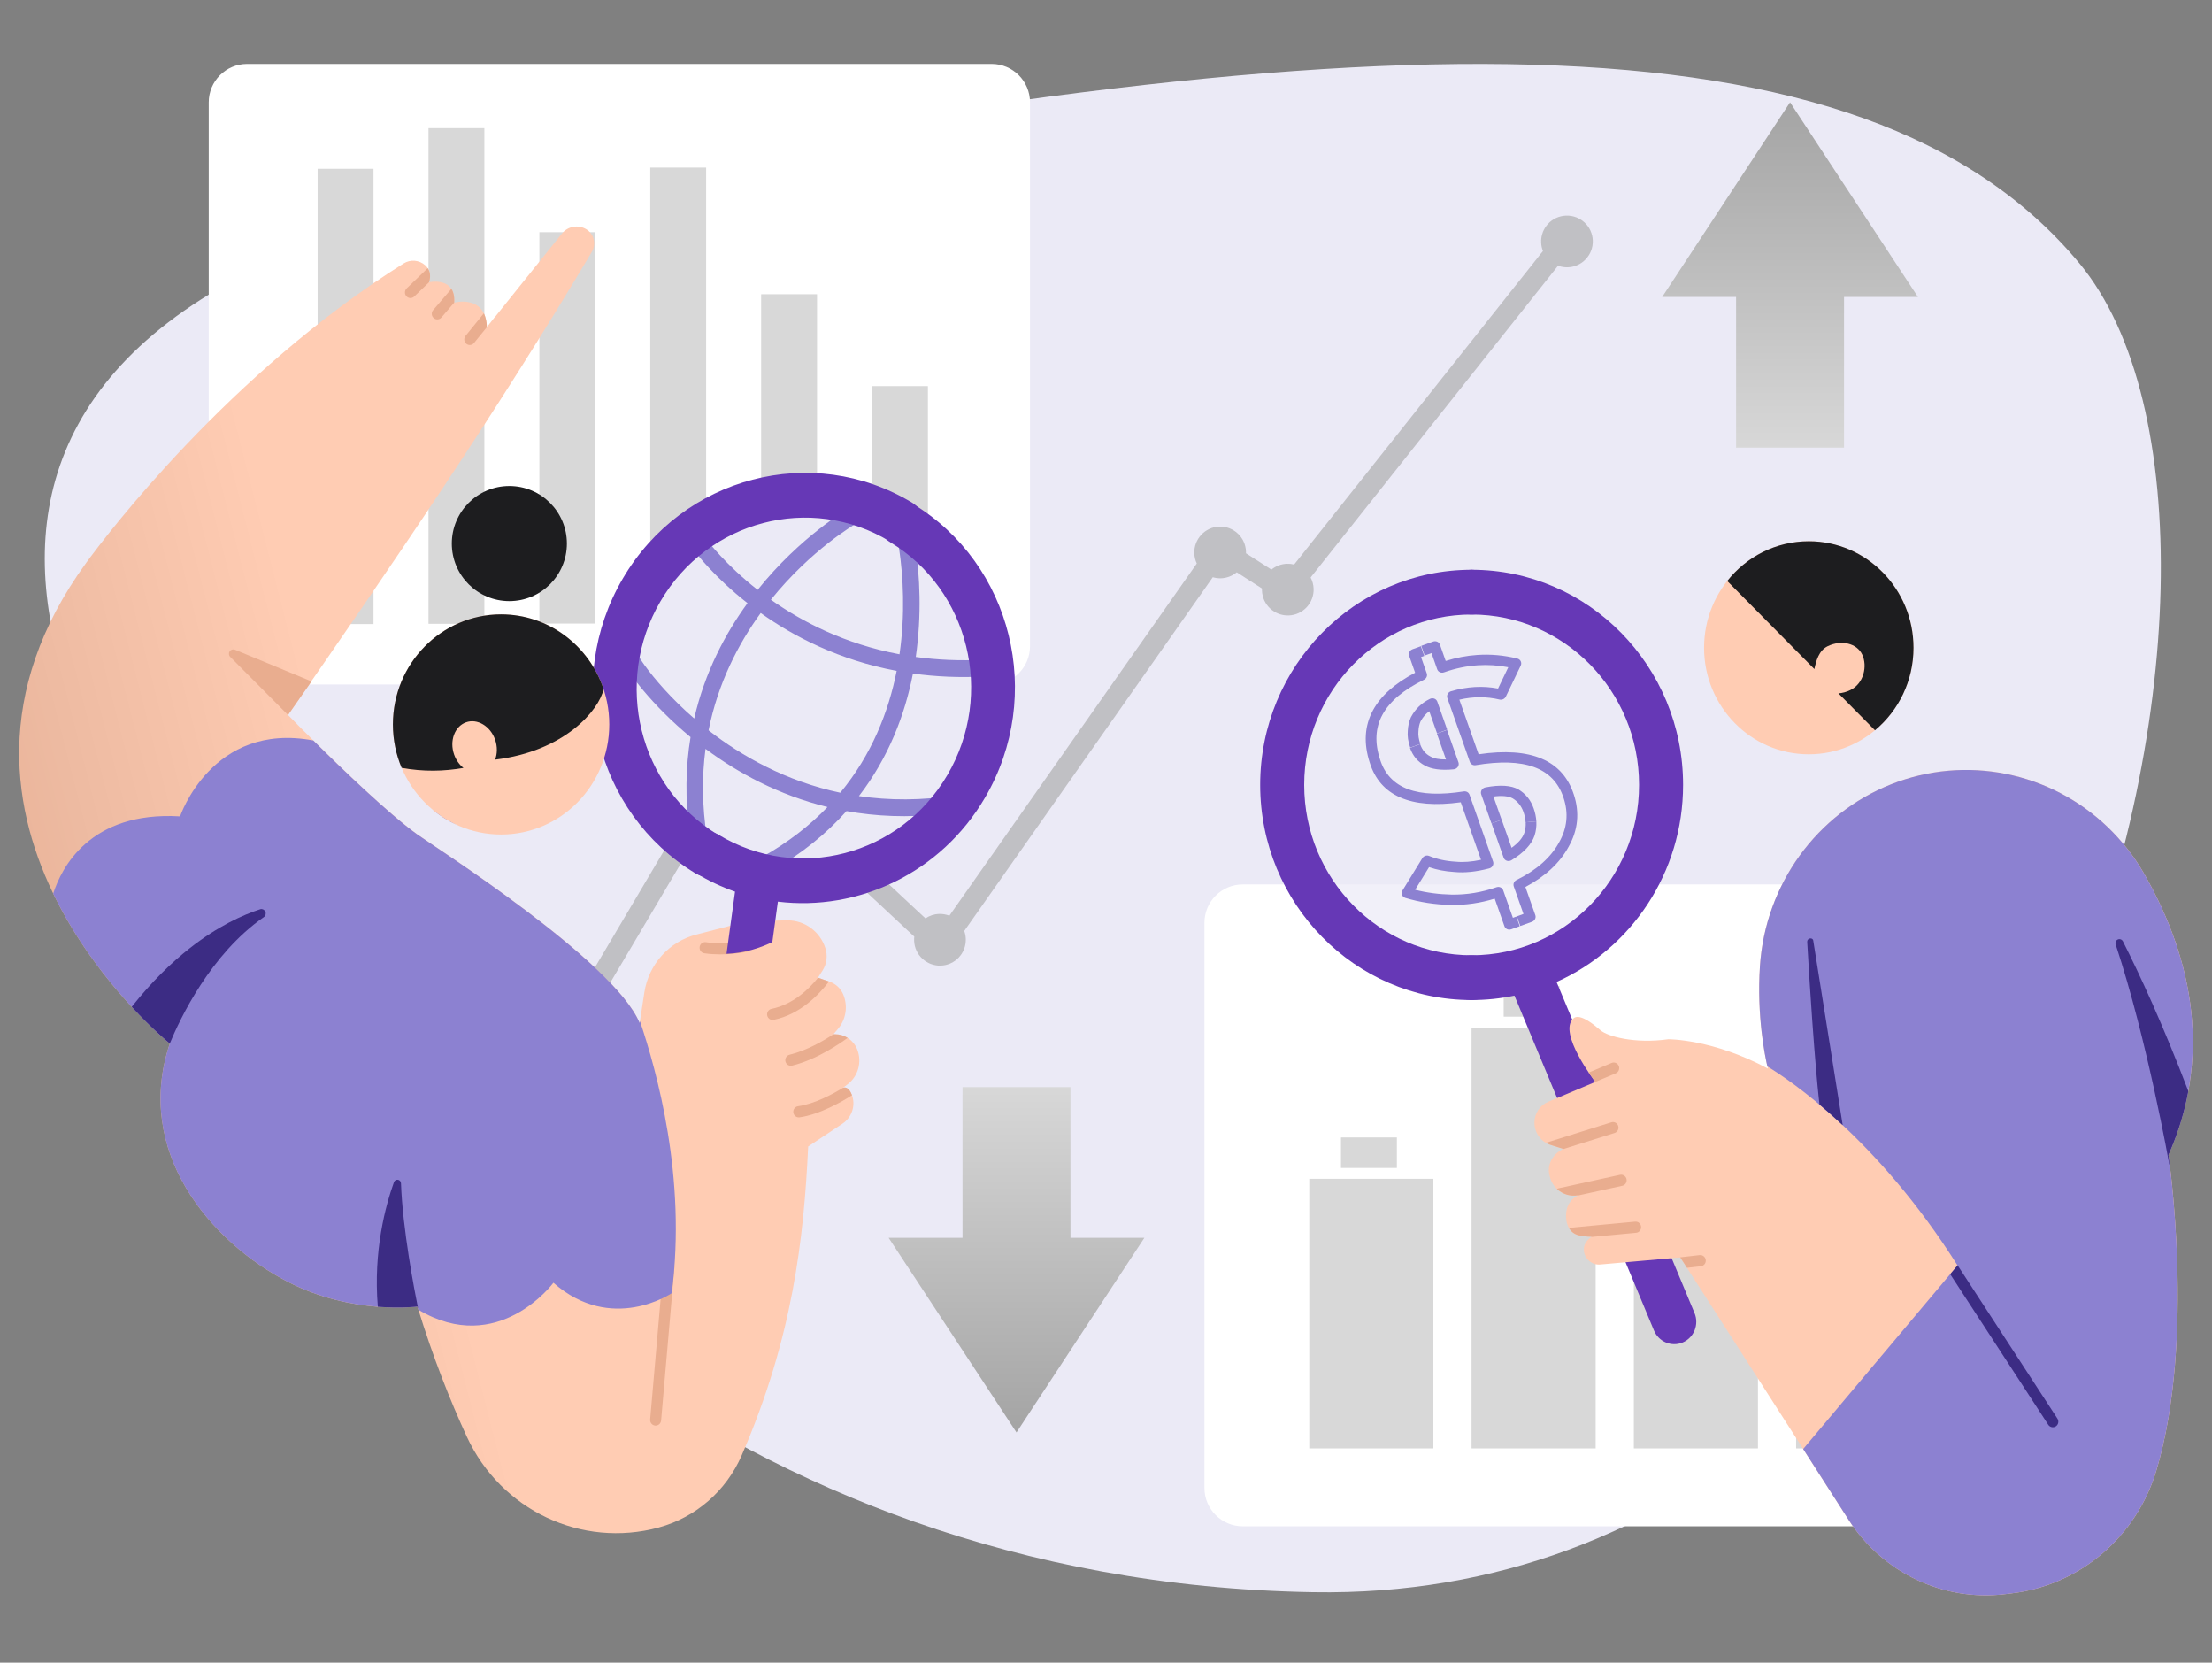 <svg width="346" height="260" viewBox="0 0 346 260" fill="none" xmlns="http://www.w3.org/2000/svg">
<rect x="0" y="0" width="346" height="260" fill="#808080" stroke="none"/>
<path d="M77.872 29.939C-30.665 51.794 9.186 122.63 42.679 155.316C58.32 185.888 112.759 247.422 205.383 248.983C321.162 250.934 361.185 84.393 325.243 41.159C291.58 0.667 213.543 2.619 77.872 29.939Z" fill="#EBEAF6"/>
<path d="M306.384 138.301H194.397C191.084 138.301 188.397 140.987 188.397 144.301V232.678C188.397 235.991 191.084 238.678 194.397 238.678H306.384C309.698 238.678 312.384 235.991 312.384 232.678V144.301C312.384 140.987 309.698 138.301 306.384 138.301Z" fill="white"/>
<path fill-rule="evenodd" clip-rule="evenodd" d="M224.207 184.337H204.793V226.496H224.207V184.337ZM300.364 186.337H280.949V226.496H300.364V186.337ZM274.979 175.089H255.563V226.496H274.979V175.089ZM249.593 160.694H230.177V226.496H249.593V160.694ZM294.901 179.724H286.16V184.499H294.901V179.724ZM218.497 177.869H209.756V182.641H218.497V177.869ZM269.642 168.931H260.901V173.706H269.642V168.931ZM243.942 154.206H235.203V158.981H243.942V154.206Z" fill="#D8D8D8"/>
<g opacity="0.6">
<path fill-rule="evenodd" clip-rule="evenodd" d="M241.347 39.253C241.18 38.834 241.082 38.381 241.064 37.905C240.983 35.675 242.726 33.799 244.956 33.718C247.185 33.636 249.062 35.38 249.143 37.61C249.225 39.839 247.48 41.716 245.251 41.797C244.709 41.817 244.189 41.729 243.708 41.553L205.006 90.305C205.284 90.829 205.452 91.421 205.475 92.053C205.556 94.283 203.812 96.159 201.583 96.241C199.353 96.322 197.477 94.578 197.396 92.349C197.392 92.238 197.391 92.129 197.397 92.02L193.448 89.489C192.783 90.045 191.936 90.394 191.003 90.428C190.551 90.444 190.114 90.386 189.704 90.264L150.828 145.583C150.967 145.969 151.049 146.381 151.065 146.812C151.146 149.04 149.403 150.917 147.173 150.999C144.943 151.08 143.068 149.336 142.986 147.107C142.978 146.889 142.987 146.675 143.012 146.468L116.914 122.155C116.363 122.472 115.728 122.664 115.048 122.689C114.642 122.704 114.246 122.658 113.872 122.558L72.524 192.413C72.904 193.003 73.135 193.699 73.163 194.451C73.244 196.68 71.5 198.557 69.27 198.638C67.041 198.72 65.165 196.975 65.083 194.746C65.001 192.516 66.746 190.639 68.975 190.558C69.25 190.548 69.519 190.566 69.781 190.609L111.293 120.475C111.037 119.969 110.883 119.4 110.861 118.797C110.78 116.567 112.524 114.69 114.753 114.609C116.983 114.527 118.86 116.272 118.942 118.502C118.954 118.838 118.923 119.167 118.858 119.483L144.759 143.613C145.365 143.2 146.091 142.949 146.878 142.92C147.45 142.899 147.998 142.997 148.499 143.194L187.202 88.12C186.973 87.638 186.835 87.103 186.815 86.535C186.733 84.306 188.478 82.43 190.708 82.348C192.937 82.266 194.814 84.01 194.895 86.24C194.899 86.334 194.899 86.428 194.896 86.521L198.876 89.073C199.536 88.532 200.37 88.195 201.288 88.161C201.681 88.147 202.063 88.189 202.426 88.281L241.347 39.253Z" fill="#A3A3A3"/>
</g>
<path d="M155.113 10H38.649C35.336 10 32.649 12.686 32.649 16V101.041C32.649 104.355 35.336 107.041 38.649 107.041H155.113C158.427 107.041 161.113 104.355 161.113 101.041V16C161.113 12.686 158.427 10 155.113 10Z" fill="white"/>
<path fill-rule="evenodd" clip-rule="evenodd" d="M58.423 26.399H49.682V97.589H58.423V26.399ZM75.766 20.045H67.026V97.551H75.766V20.045ZM93.11 36.31H84.37V97.51H93.11V36.31ZM110.455 26.213H101.713V97.466H110.455V26.213ZM127.799 46.011H119.058V97.417H127.799V46.011ZM145.141 60.379H136.4V97.364H145.141V60.379Z" fill="#D8D8D8"/>
<path fill-rule="evenodd" clip-rule="evenodd" d="M288.443 70H271.557V46.433H260L280 16L300 46.433H288.443V70Z" fill="url(#paint0_linear_1798_150143)"/>
<path fill-rule="evenodd" clip-rule="evenodd" d="M150.557 170L167.443 170L167.443 193.567L179 193.567L159 224L139 193.567L150.557 193.567L150.557 170Z" fill="url(#paint1_linear_1798_150143)"/>
<g opacity="0.7">
<path d="M230.75 151.984C246.825 151.984 259.857 138.728 259.857 122.377C259.857 106.025 246.825 92.769 230.75 92.769C214.674 92.769 201.643 106.025 201.643 122.377C201.643 138.728 214.674 151.984 230.75 151.984Z" fill="#EBEAF6"/>
</g>
<path fill-rule="evenodd" clip-rule="evenodd" d="M223.912 102.125L222.848 102.509L222.314 100.994L224.17 100.325C224.61 100.167 225.084 100.378 225.232 100.796L226.135 103.358C227.785 102.842 229.432 102.529 231.073 102.419C233.171 102.277 235.263 102.466 237.347 102.984C237.582 103.042 237.774 103.199 237.875 103.41C237.974 103.623 237.972 103.87 237.868 104.088L235.543 108.928C235.367 109.292 234.951 109.49 234.556 109.395C232.509 108.905 230.414 108.913 228.272 109.415L231.282 117.951C239.495 116.738 244.413 118.914 246.158 124.195C247.118 127.059 246.84 129.819 245.332 132.462C243.977 134.939 241.74 137.026 238.601 138.703L240.153 143.104C240.301 143.522 240.065 143.988 239.626 144.147L237.803 144.804L237.27 143.29L238.3 142.919L236.781 138.613C236.646 138.229 236.832 137.799 237.215 137.61C240.339 136.061 242.561 134.116 243.866 131.734C245.144 129.493 245.374 127.163 244.563 124.741C242.992 119.99 238.368 118.396 230.82 119.656C230.422 119.721 230.042 119.506 229.914 119.143L226.392 109.155C226.318 108.946 226.339 108.714 226.448 108.513C226.557 108.313 226.745 108.161 226.969 108.097C229.478 107.358 231.931 107.219 234.323 107.675L235.924 104.342C234.33 104.03 232.732 103.925 231.129 104.035C229.377 104.152 227.623 104.521 225.861 105.14C225.425 105.294 224.955 105.082 224.808 104.666L223.912 102.125ZM236.441 132.578C237.476 131.828 238.154 131.055 238.436 130.233C238.607 129.706 238.675 129.158 238.64 128.591L240.314 128.442C240.357 129.21 240.262 129.952 240.028 130.679C239.564 132.026 238.383 133.327 236.417 134.52C236.2 134.651 235.936 134.684 235.699 134.607C235.463 134.53 235.278 134.352 235.198 134.124L233.31 128.77L234.896 128.198L236.441 132.578ZM220.204 114.29C220.241 113.505 220.403 112.804 220.681 112.188C220.688 112.173 220.697 112.157 220.703 112.141C221.373 110.87 222.365 109.917 223.677 109.286C223.892 109.182 224.142 109.171 224.36 109.253C224.579 109.336 224.747 109.507 224.822 109.721L226.368 114.105L224.782 114.677L223.562 111.22C222.997 111.639 222.544 112.169 222.203 112.81C222.007 113.253 221.902 113.756 221.876 114.318C221.876 114.333 221.874 114.348 221.872 114.363C221.811 114.958 221.918 115.614 222.171 116.331L220.585 116.903C220.25 115.953 220.129 115.081 220.204 114.29Z" fill="#8C81D1"/>
<path fill-rule="evenodd" clip-rule="evenodd" d="M222.855 119.7C221.771 119.129 220.995 118.217 220.547 116.947L222.138 116.375C222.445 117.245 222.96 117.882 223.705 118.272L223.731 118.286C224.327 118.627 225.144 118.772 226.18 118.757L224.754 114.718L226.345 114.145L228.132 119.209C228.215 119.444 228.178 119.707 228.034 119.922C227.89 120.134 227.652 120.277 227.393 120.303C225.385 120.503 223.877 120.277 222.855 119.7Z" fill="#8C81D1"/>
<path fill-rule="evenodd" clip-rule="evenodd" d="M233.602 124.56L234.883 128.189L233.293 128.761L231.687 124.212C231.608 123.99 231.636 123.742 231.762 123.534C231.89 123.326 232.102 123.178 232.344 123.131C234.686 122.677 236.408 122.825 237.522 123.453L237.547 123.469C238.656 124.151 239.437 125.12 239.882 126.381C240.131 127.086 240.272 127.771 240.311 128.433L238.634 128.582C238.605 128.056 238.49 127.513 238.292 126.953C237.972 126.047 237.418 125.348 236.626 124.855C235.927 124.467 234.918 124.389 233.602 124.56Z" fill="#8C81D1"/>
<path fill-rule="evenodd" clip-rule="evenodd" d="M228.49 125.454C220.576 126.546 215.877 124.399 214.268 119.297C213.261 116.235 213.444 113.49 214.763 111.064C215.97 108.843 218.154 106.876 221.351 105.198L220.424 102.566C220.277 102.148 220.512 101.681 220.949 101.524L222.247 101.055L222.781 102.569L222.276 102.751L223.171 105.291C223.306 105.675 223.119 106.108 222.733 106.296C219.563 107.854 217.384 109.664 216.236 111.776C215.119 113.832 215.011 116.159 215.867 118.765C217.308 123.335 221.719 124.898 228.961 123.758C229.356 123.696 229.732 123.91 229.859 124.269L233.546 134.732C233.622 134.946 233.597 135.182 233.485 135.385C233.37 135.589 233.174 135.738 232.944 135.799C230.897 136.337 229.067 136.519 227.46 136.357C226.068 136.276 224.76 136.024 223.532 135.601L221.356 139.139C223.173 139.603 225.093 139.854 227.113 139.897C229.461 139.925 231.782 139.54 234.078 138.744C234.515 138.594 234.982 138.805 235.127 139.219L236.644 143.523L237.183 143.328L237.716 144.84L236.384 145.321C235.946 145.479 235.473 145.269 235.326 144.851L233.801 140.523C231.566 141.213 229.309 141.542 227.025 141.515C224.464 141.462 222.064 141.092 219.816 140.409C219.581 140.337 219.392 140.163 219.308 139.936C219.221 139.711 219.248 139.455 219.379 139.242L222.479 134.202C222.698 133.844 223.156 133.692 223.541 133.85C224.801 134.363 226.168 134.659 227.638 134.743L227.677 134.746C228.868 134.868 230.196 134.768 231.661 134.453L228.49 125.454Z" fill="#8C81D1"/>
<path fill-rule="evenodd" clip-rule="evenodd" d="M236.889 155.692C234.727 156.145 232.486 156.383 230.192 156.383C228.29 156.383 226.75 154.814 226.75 152.882C226.75 150.949 228.29 149.38 230.192 149.38C244.647 149.38 256.383 137.443 256.383 122.74C256.383 108.036 244.647 96.098 230.192 96.098C228.29 96.098 226.75 94.53 226.75 92.597C226.75 90.665 228.29 89.096 230.192 89.096C248.447 89.096 263.267 104.171 263.267 122.74C263.267 136.502 255.124 148.345 243.477 153.554L265.055 205.33C265.797 207.109 264.98 209.166 263.231 209.919C261.482 210.674 259.459 209.842 258.717 208.063L236.889 155.692Z" fill="#6638B6"/>
<path fill-rule="evenodd" clip-rule="evenodd" d="M230.192 149.38C215.737 149.38 204.002 137.442 204.002 122.739C204.002 108.036 215.737 96.098 230.192 96.098C232.092 96.098 233.635 94.529 233.635 92.597C233.635 90.665 232.092 89.096 230.192 89.096C211.938 89.096 197.117 104.171 197.117 122.739C197.117 141.307 211.938 156.382 230.192 156.382C232.092 156.382 233.635 154.813 233.635 152.881C233.635 150.949 232.092 149.38 230.192 149.38Z" fill="#6638B6"/>
<path fill-rule="evenodd" clip-rule="evenodd" d="M276.536 167.101C276.536 167.101 274.683 160.024 275.296 151.002C276.161 138.311 284.145 127.269 295.797 122.647C307.447 118.027 320.673 120.657 329.754 129.4C331.852 131.429 333.764 133.812 335.374 136.615C343.282 150.402 345.846 165.6 339.186 180.616C339.186 180.616 343.478 209.29 337.295 229.959C334.175 240.34 325.324 247.868 314.729 249.155C314.372 249.203 314.013 249.245 313.649 249.288C303.972 250.464 294.48 245.953 289.153 237.653C278.782 221.49 262.829 196.631 262.829 196.631C262.829 196.631 253.802 197.429 250.315 197.738C249.067 197.852 247.95 196.957 247.767 195.696C247.666 194.941 247.899 194.11 248.959 193.405C248.959 193.405 247.838 193.396 246.961 193.18C245.575 192.84 245.02 191.635 244.96 190.343C244.904 189.129 245.257 187.726 246.881 186.903C244.835 187.295 242.852 185.967 242.4 183.901C242.38 183.818 242.363 183.739 242.348 183.665C242.182 182.914 242.288 182.128 242.643 181.45C242.978 180.804 243.557 180.098 244.547 179.671C244.547 179.671 243.583 179.367 242.542 179.038C241.038 178.564 240.012 177.15 240.012 175.548V175.546C240.012 174.126 240.855 172.843 242.148 172.301C244.956 171.117 249.542 169.187 249.542 169.187C249.542 169.187 243.635 161.523 246.092 159.271C246.528 158.871 247.503 158.639 250.368 161.12C251.451 162.057 255.652 163.254 260.968 162.512C260.968 162.512 267.924 162.468 276.536 167.101ZM282.93 84.637C291.967 84.637 299.306 92.101 299.306 101.295C299.306 110.489 291.967 117.953 282.93 117.953C273.889 117.953 266.551 110.489 266.551 101.295C266.551 92.101 273.889 84.637 282.93 84.637Z" fill="#FFCCB3"/>
<path fill-rule="evenodd" clip-rule="evenodd" d="M262.273 196.679L265.862 196.268C266.333 196.213 266.759 196.559 266.812 197.041C266.866 197.52 266.526 197.953 266.053 198.008L263.871 198.257L262.828 196.629L262.273 196.679ZM245.398 192.01L255.765 191.036C256.238 190.99 256.658 191.344 256.701 191.826C256.746 192.307 256.398 192.734 255.924 192.778L248.909 193.436C248.924 193.425 248.941 193.414 248.958 193.404C248.958 193.404 247.837 193.395 246.96 193.178C246.217 192.996 245.714 192.568 245.398 192.01ZM243.539 185.922C243.616 185.876 243.705 185.841 243.797 185.819L253.401 183.714C253.863 183.611 254.322 183.913 254.423 184.385C254.522 184.856 254.227 185.322 253.762 185.425L246.772 186.959C246.807 186.939 246.843 186.919 246.88 186.902C245.632 187.141 244.408 186.74 243.539 185.922ZM241.803 178.709L252.048 175.499C252.502 175.356 252.983 175.615 253.123 176.076C253.263 176.538 253.007 177.028 252.553 177.17L244.462 179.707C244.49 179.694 244.518 179.68 244.546 179.67C244.546 179.67 243.582 179.365 242.541 179.037C242.28 178.954 242.033 178.845 241.803 178.709ZM248.502 167.726L252.086 166.218C252.525 166.032 253.029 166.244 253.211 166.69C253.392 167.139 253.183 167.651 252.745 167.835L249.539 169.183C249.511 169.146 249.077 168.579 248.502 167.726Z" fill="#E9AD8F"/>
<path fill-rule="evenodd" clip-rule="evenodd" d="M276.455 166.772C276.104 165.28 274.76 158.884 275.295 151.003C276.16 138.313 284.144 127.271 295.796 122.649C307.446 118.028 320.672 120.658 329.753 129.402C331.851 131.431 333.763 133.814 335.373 136.617C343.281 150.404 345.845 165.602 339.185 180.618C339.185 180.618 343.477 209.292 337.294 229.961C334.174 240.342 325.323 247.87 314.728 249.157C314.371 249.205 314.012 249.246 313.648 249.29C303.971 250.465 294.479 245.955 289.152 237.655L282.051 226.588L306.196 197.886C293.574 177.9 279.826 168.805 276.455 166.772Z" fill="#8C81D1"/>
<path fill-rule="evenodd" clip-rule="evenodd" d="M306.103 197.739C306.146 197.78 306.187 197.831 306.221 197.883L321.817 221.828C322.079 222.233 321.972 222.776 321.576 223.043C321.18 223.31 320.646 223.198 320.384 222.795L305.047 199.249L306.196 197.883L306.103 197.739ZM339.335 181.722L339.374 182.033L339.327 182.134C339.327 182.134 335.883 162.629 330.941 147.718C330.822 147.409 330.96 147.061 331.253 146.921C331.545 146.779 331.896 146.893 332.057 147.18C334.688 152.377 338.296 160.156 342.296 170.625C342.238 170.936 342.177 171.247 342.113 171.555L342.111 171.566L342.081 171.711L342.078 171.724L342.046 171.871L342.044 171.879C341.979 172.188 341.908 172.496 341.835 172.803L341.833 172.814L341.799 172.954L341.794 172.976L341.762 173.111L341.754 173.138L341.721 173.271L341.715 173.295L341.68 173.433L341.678 173.442C341.627 173.643 341.573 173.844 341.519 174.048L341.515 174.061L341.48 174.19L341.47 174.227L341.437 174.346L341.424 174.392L341.392 174.508L341.379 174.556L341.347 174.669L341.334 174.718L341.3 174.834L341.289 174.873L341.252 174.996C341.237 175.048 341.222 175.101 341.205 175.153L341.164 175.289L341.158 175.311L341.125 175.42L341.108 175.477L341.076 175.578L341.057 175.643L341.026 175.74L341.005 175.81L340.975 175.904L340.951 175.976L340.921 176.07L340.897 176.142L340.867 176.234L340.844 176.309L340.813 176.4L340.783 176.488L340.762 176.558L340.734 176.637L340.706 176.722L340.678 176.805L340.648 176.891L340.62 176.972L340.59 177.057L340.562 177.138L340.532 177.225L340.504 177.304L340.471 177.394L340.443 177.471L340.411 177.565L340.385 177.637L340.344 177.746L340.323 177.803L340.263 177.967L340.241 178.022L340.2 178.134L340.174 178.201L340.138 178.3L340.11 178.372L340.073 178.468L340.045 178.541L340.009 178.637L339.981 178.709L339.942 178.808L339.914 178.875L339.871 178.983L339.847 179.042L339.792 179.18L339.781 179.208L339.712 179.374L339.693 179.425L339.643 179.541L339.617 179.606L339.574 179.709L339.546 179.777L339.503 179.875L339.475 179.946L339.432 180.046L339.402 180.114L339.359 180.217L339.331 180.28L339.282 180.394L339.258 180.447L339.185 180.615L339.198 180.703L339.2 180.731L339.213 180.812L339.217 180.852L339.234 180.967L339.241 181.011L339.26 181.167L339.267 181.213L339.295 181.41L339.299 181.449L339.331 181.698L339.335 181.722ZM284.607 172.728C284.607 172.728 283.787 166.284 282.683 147.344C282.657 146.921 282.944 146.79 283.101 146.755C283.38 146.692 283.593 146.875 283.619 147.037L288.234 175.945C286.958 174.753 285.745 173.683 284.607 172.728Z" fill="#3C2C84"/>
<path fill-rule="evenodd" clip-rule="evenodd" d="M270.173 90.854C273.176 87.064 277.776 84.637 282.931 84.637C291.968 84.637 299.307 92.101 299.307 101.295C299.307 106.497 296.957 111.145 293.281 114.2L287.565 108.425C288.173 108.381 288.802 108.217 289.41 107.922C291.564 106.879 292.117 104.137 291.289 102.367C290.458 100.597 288.038 100.007 285.886 101.05C284.49 101.726 284.066 103.384 283.804 104.625L270.173 90.854Z" fill="#1D1D1F"/>
<path d="M125.923 136.874C141.999 136.874 155.03 123.619 155.03 107.267C155.03 90.916 141.999 77.66 125.923 77.66C109.848 77.66 96.816 90.916 96.816 107.267C96.816 123.619 109.848 136.874 125.923 136.874Z" fill="#EBEAF6"/>
<path fill-rule="evenodd" clip-rule="evenodd" d="M97.556 100.617C97.767 100.521 98.024 100.466 98.335 100.521C98.948 100.631 99.383 101.165 99.401 101.774C99.605 102.141 100.155 103.102 100.81 104.008C102.359 106.148 104.971 109.221 108.587 112.357C110.244 105.148 113.415 99.137 116.922 94.317C111.743 90.253 108.895 86.509 108.316 85.794C107.862 85.235 107.942 84.407 108.49 83.946C109.041 83.485 109.854 83.565 110.308 84.124C110.861 84.805 113.574 88.369 118.509 92.238C125.235 83.849 132.519 79.672 132.519 79.672C133.139 79.316 133.926 79.54 134.277 80.171C134.627 80.802 134.408 81.604 133.786 81.96C133.786 81.96 126.934 85.889 120.581 93.781C125.501 97.261 132.192 100.714 140.699 102.317C141.613 96.005 141.28 90.14 140.636 85.793C140.531 85.076 141.017 84.407 141.721 84.299C142.426 84.191 143.085 84.686 143.19 85.402C143.865 89.968 144.203 96.112 143.244 102.733C146.555 103.19 150.122 103.365 153.945 103.16C154.261 103.143 154.553 103.243 154.788 103.422C154.87 104.059 154.93 104.702 154.973 105.35C154.751 105.6 154.437 105.764 154.08 105.783C150.053 105.998 146.294 105.812 142.803 105.326C141.553 111.73 139.014 118.435 134.354 124.489C139.04 125.18 144.165 125.222 149.711 124.325C148.988 125.366 148.198 126.36 147.353 127.297C141.968 127.896 136.983 127.658 132.412 126.833C129.286 130.338 125.364 133.566 120.467 136.312C120.45 136.323 120.431 136.332 120.411 136.341C119.882 136.238 119.359 136.12 118.841 135.989C118.793 135.93 118.75 135.866 118.714 135.796C118.37 135.161 118.598 134.363 119.221 134.013C123.307 131.719 126.674 129.071 129.436 126.2C121.773 124.327 115.386 120.84 110.358 117.102C109.794 121.354 109.796 125.994 110.588 131.023C110.657 131.465 110.5 131.892 110.203 132.181C109.407 131.66 108.639 131.102 107.899 130.507C107.124 124.973 107.253 119.891 108.015 115.266C101.913 110.229 98.247 105.139 97.216 103.221C97.18 103.153 97.146 103.088 97.115 103.025C97.23 102.211 97.378 101.407 97.556 100.617ZM118.989 95.863C115.472 100.705 112.309 106.818 110.835 114.207C116.055 118.277 122.963 122.167 131.435 123.964C136.357 118.015 138.988 111.311 140.255 104.91C131.245 103.22 124.172 99.549 118.989 95.863ZM98.324 103.109C98.264 103.12 98.203 103.126 98.141 103.127C98.079 103.129 98.016 103.125 97.953 103.117C98.087 103.135 98.211 103.131 98.324 103.109Z" fill="#8C81D1"/>
<path fill-rule="evenodd" clip-rule="evenodd" d="M26.565 163.185C26.565 163.185 -16.211 128.758 13.502 87.982C16.665 83.642 35.855 58.347 63.125 41.202C64.189 40.53 65.56 40.642 66.507 41.477C67.11 42.022 67.502 42.856 67.113 44.135C67.113 44.135 71.334 43.2 71.043 47.324C71.043 47.324 75.985 45.976 76.156 51.154C76.156 51.154 84.327 40.97 87.886 36.533C88.819 35.371 90.45 35.081 91.715 35.854C91.715 35.854 91.715 35.854 91.715 35.854C92.289 36.205 92.702 36.773 92.864 37.434C93.026 38.095 92.922 38.794 92.576 39.378C77.388 64.964 61.244 88.438 45.051 111.805C45.051 111.805 58.408 125.55 65.291 130.498C68.087 132.505 96.017 150.256 100.056 159.977C100.056 159.977 100.397 157.749 100.785 155.213C101.457 150.814 104.644 147.252 108.883 146.153C111.757 145.409 114.425 144.718 114.425 144.718C114.425 144.718 119.192 143.891 123.252 143.923C125.911 143.943 128.26 145.683 129.099 148.248C129.484 149.431 129.323 150.729 128.656 151.775C128.28 152.368 127.946 152.889 127.946 152.889C127.946 152.889 128.903 153.219 129.792 153.526C130.739 153.852 131.502 154.572 131.896 155.506C132.662 157.327 132.333 159.434 131.048 160.925C130.648 161.391 130.351 161.734 130.351 161.734H130.642C132.156 161.734 133.518 162.671 134.084 164.102C134.861 166.067 134.232 168.317 132.559 169.575C132.143 169.886 131.855 170.105 131.855 170.105C132.38 169.923 132.871 170.291 133.215 171.133C133.897 172.798 133.271 174.722 131.786 175.709C129.471 177.247 126.416 179.278 126.416 179.278C125.73 193.64 124.024 209.131 116.01 227.594C113.592 233.146 108.835 237.284 103.07 238.853C103.065 238.858 103.061 238.858 103.057 238.86C90.988 242.142 78.339 236.166 73.022 224.669C70.469 219.143 67.742 212.333 65.291 204.313C65.291 204.313 55.146 205.661 45.051 200.461C32.923 194.216 20.869 180.057 26.565 163.185Z" fill="url(#paint2_linear_1798_150143)"/>
<path fill-rule="evenodd" clip-rule="evenodd" d="M103.78 198.027L101.696 221.976C101.654 222.457 102.004 222.884 102.477 222.925C102.95 222.969 103.367 222.612 103.41 222.131L105.493 198.182C105.536 197.7 105.185 197.274 104.712 197.232C104.239 197.188 103.821 197.545 103.78 198.027Z" fill="#E9AD8F"/>
<path fill-rule="evenodd" clip-rule="evenodd" d="M131.873 170.098C132.394 169.932 132.876 170.302 133.216 171.133C133.235 171.179 133.252 171.225 133.27 171.271C131.68 172.282 128.222 174.278 125.064 174.722C124.593 174.788 124.159 174.453 124.094 173.976C124.027 173.497 124.356 173.055 124.828 172.989C127.444 172.621 130.275 171.083 131.873 170.098ZM130.354 161.734H130.643C131.344 161.734 132.013 161.936 132.585 162.295C131.637 162.999 127.857 165.678 123.896 166.636C123.434 166.748 122.971 166.457 122.859 165.986C122.749 165.518 123.035 165.045 123.498 164.934C126.202 164.277 128.814 162.754 130.354 161.734ZM127.958 152.894L129.67 153.484C128.093 155.557 125.135 158.638 121.015 159.478C120.551 159.575 120.097 159.266 120.002 158.793C119.91 158.318 120.211 157.857 120.678 157.763C124.027 157.078 126.501 154.705 127.958 152.894Z" fill="#E9AD8F"/>
<path fill-rule="evenodd" clip-rule="evenodd" d="M116.442 147.124C116.442 147.124 113.506 147.783 110.41 147.334C109.939 147.266 109.504 147.601 109.435 148.078C109.369 148.557 109.698 148.999 110.167 149.067C113.577 149.562 116.812 148.835 116.812 148.835C117.275 148.73 117.57 148.262 117.466 147.791C117.365 147.319 116.905 147.021 116.442 147.124Z" fill="#E9AD8F"/>
<path fill-rule="evenodd" clip-rule="evenodd" d="M75.682 48.995C75.951 49.544 76.127 50.249 76.157 51.155L77.456 49.536C77.431 49.582 77.401 49.627 77.366 49.67L74.146 53.636C73.844 54.008 73.301 54.061 72.935 53.753C72.569 53.446 72.517 52.894 72.819 52.521L75.682 48.995ZM70.608 45.167C70.928 45.656 71.112 46.347 71.044 47.321L69.048 49.646C68.735 50.01 68.191 50.047 67.833 49.729C67.476 49.412 67.439 48.858 67.751 48.494L70.608 45.167ZM66.905 41.934C67.256 42.459 67.408 43.17 67.114 44.136H67.114C66.037 45.169 64.794 46.368 64.794 46.368C64.45 46.7 63.904 46.686 63.578 46.335C63.251 45.984 63.265 45.43 63.61 45.097C63.61 45.097 65.811 42.975 66.905 41.934Z" fill="#E9AD8F"/>
<path fill-rule="evenodd" clip-rule="evenodd" d="M45.051 111.804C45.051 111.804 39.371 106.1 36.008 102.721C35.777 102.489 35.742 102.127 35.924 101.855C36.106 101.583 36.455 101.477 36.757 101.602C41.196 103.44 48.728 106.557 48.728 106.557L45.051 111.804Z" fill="#E9AD8F"/>
<path fill-rule="evenodd" clip-rule="evenodd" d="M8.322 139.733C9.596 135.755 14.043 126.82 28.165 127.66C28.165 127.66 33.173 112.805 49.01 115.794C53.502 120.249 60.783 127.26 65.29 130.499C68.085 132.505 96.016 150.257 100.055 159.978L100.101 159.673C102.708 167.455 107.442 184.157 105.062 202.23C105.062 202.23 95.686 208.609 86.565 200.595C86.565 200.595 77.931 212.246 65.445 204.817C65.393 204.648 65.341 204.482 65.29 204.313C65.29 204.313 55.144 205.661 45.049 200.462C32.922 194.216 20.867 180.058 26.563 163.186C26.563 163.186 15.271 154.098 8.322 139.733ZM67.688 126.625L71.363 128.951C70.037 128.336 68.803 127.553 67.688 126.625Z" fill="#8C81D1"/>
<path fill-rule="evenodd" clip-rule="evenodd" d="M59.1 204.349C58.367 195.587 60.326 188.462 61.635 184.829C61.74 184.575 62.006 184.435 62.27 184.49C62.534 184.544 62.724 184.781 62.723 185.054C62.977 192.177 64.82 201.773 65.415 204.712C65.374 204.579 65.333 204.447 65.292 204.314C65.292 204.314 62.819 204.642 59.1 204.349ZM20.602 157.449C23.717 153.518 26.795 150.544 29.661 148.293C34.075 144.824 37.984 143.069 40.74 142.172C41.059 142.1 41.384 142.27 41.512 142.574C41.639 142.881 41.534 143.235 41.261 143.419C32.922 149.223 28.167 159.274 26.557 163.18C26.4 163.051 23.91 161.018 20.602 157.449Z" fill="#3C2C84"/>
<path fill-rule="evenodd" clip-rule="evenodd" d="M113.642 149.154L114.973 139.431C112.898 138.704 110.866 137.755 108.906 136.569C107.284 135.59 106.755 133.446 107.726 131.786C108.7 130.126 110.807 129.575 112.427 130.554C124.772 138.012 140.8 133.809 148.198 121.178C155.594 108.547 151.577 92.238 139.232 84.781C137.61 83.801 137.081 81.658 138.055 79.998C139.026 78.338 141.133 77.785 142.756 78.765C158.346 88.182 163.418 108.778 154.077 124.729C147.153 136.554 134.242 142.528 121.674 140.994L120.808 147.319C119.255 148.073 116.681 149.05 113.642 149.154Z" fill="#6638B6"/>
<path fill-rule="evenodd" clip-rule="evenodd" d="M112.289 130.525C99.913 123.051 95.886 106.705 103.302 94.044C110.717 81.384 126.785 77.173 139.16 84.646C140.787 85.628 142.899 85.075 143.873 83.411C144.848 81.747 144.319 79.599 142.692 78.617C127.064 69.178 106.772 74.496 97.408 90.484C88.043 106.473 93.129 127.117 108.757 136.555C110.384 137.537 112.495 136.983 113.47 135.32C114.445 133.656 113.915 131.507 112.289 130.525Z" fill="#6638B6"/>
<path d="M78.379 130.499C87.726 130.499 95.302 122.792 95.302 113.285C95.302 103.779 87.726 96.072 78.379 96.072C69.034 96.072 61.457 103.779 61.457 113.285C61.457 122.792 69.034 130.499 78.379 130.499Z" fill="#FFCCB3"/>
<path fill-rule="evenodd" clip-rule="evenodd" d="M72.495 120.085C69.443 120.62 66.194 120.696 62.825 120.071C61.945 117.989 61.457 115.695 61.457 113.285C61.457 103.785 69.04 96.072 78.379 96.072C85.824 96.072 92.153 100.973 94.414 107.772C93.705 111.009 88.38 117.473 77.442 118.791C77.795 117.87 77.824 116.752 77.444 115.664C76.696 113.529 74.652 112.316 72.882 112.957C71.112 113.598 70.282 115.852 71.03 117.987C71.336 118.863 71.861 119.584 72.495 120.085Z" fill="#1D1D1F"/>
<path d="M79.671 94C84.641 94 88.671 89.971 88.671 85C88.671 80.029 84.641 76 79.671 76C74.7 76 70.671 80.029 70.671 85C70.671 89.971 74.7 94 79.671 94Z" fill="#1D1D1F"/>
<defs>
<linearGradient id="paint0_linear_1798_150143" x1="280.022" y1="70.317" x2="280.022" y2="15.123" gradientUnits="userSpaceOnUse">
<stop stop-color="#D8D8D8"/>
<stop offset="1" stop-color="#A3A3A3"/>
</linearGradient>
<linearGradient id="paint1_linear_1798_150143" x1="158.978" y1="169.683" x2="158.978" y2="224.877" gradientUnits="userSpaceOnUse">
<stop stop-color="#D8D8D8"/>
<stop offset="1" stop-color="#A3A3A3"/>
</linearGradient>
<linearGradient id="paint2_linear_1798_150143" x1="71.277" y1="196.675" x2="-12.306" y2="218.014" gradientUnits="userSpaceOnUse">
<stop stop-color="#FFCCB3"/>
<stop offset="0.47" stop-color="#EDBAA1"/>
<stop offset="1" stop-color="#E3A384"/>
</linearGradient>
</defs>
</svg>
